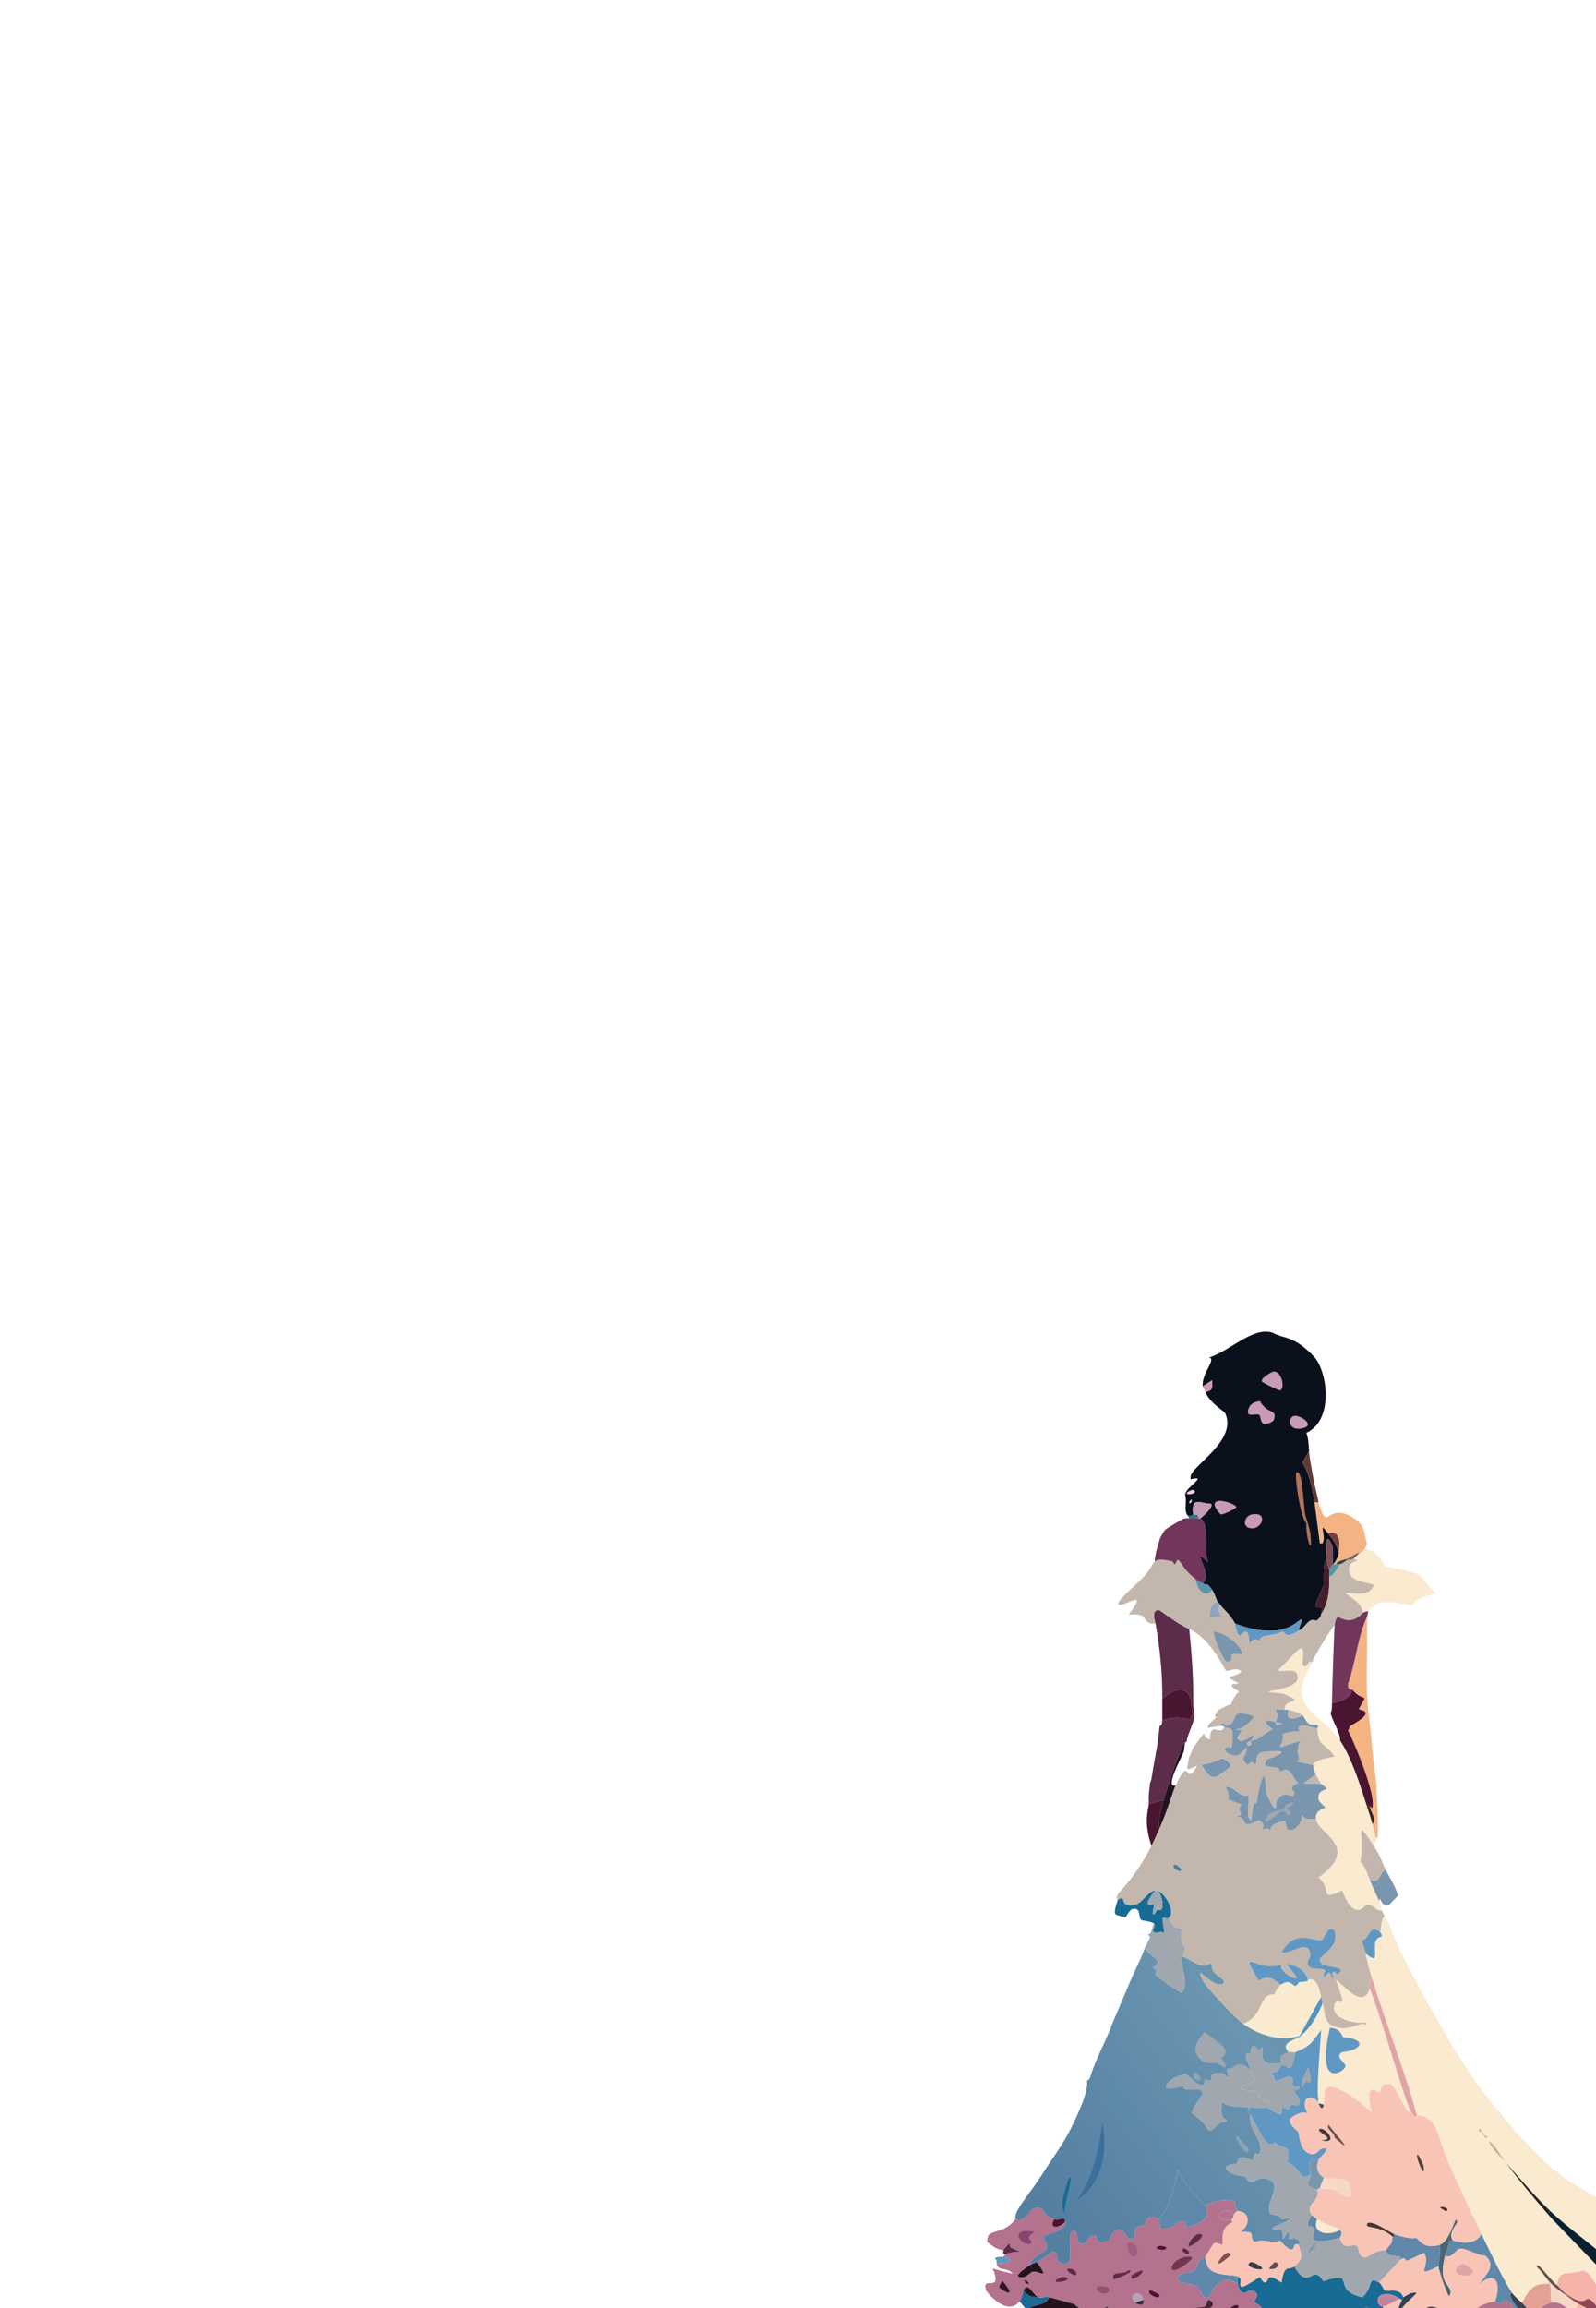 <?xml version="1.0" encoding="UTF-8"?>
<svg id="Layer_2" data-name="Layer 2" xmlns="http://www.w3.org/2000/svg" xmlns:xlink="http://www.w3.org/1999/xlink" viewBox="0 0 2213.55 3200.28">
  <defs>
    <style>
      .cls-1 {
        clip-path: url(#clippath);
      }

      .cls-2 {
        fill: none;
      }

      .cls-2, .cls-3, .cls-4, .cls-5, .cls-6, .cls-7, .cls-8, .cls-9, .cls-10, .cls-11, .cls-12, .cls-13, .cls-14, .cls-15, .cls-16, .cls-17, .cls-18, .cls-19, .cls-20, .cls-21, .cls-22, .cls-23, .cls-24, .cls-25, .cls-26, .cls-27, .cls-28, .cls-29, .cls-30, .cls-31, .cls-32, .cls-33, .cls-34, .cls-35, .cls-36, .cls-37, .cls-38, .cls-39, .cls-40, .cls-41, .cls-42, .cls-43, .cls-44, .cls-45, .cls-46, .cls-47, .cls-48, .cls-49, .cls-50, .cls-51, .cls-52, .cls-53, .cls-54, .cls-55, .cls-56, .cls-57, .cls-58, .cls-59, .cls-60, .cls-61, .cls-62, .cls-63, .cls-64 {
        stroke-width: 0px;
      }

      .cls-3 {
        fill: url(#linear-gradient);
      }

      .cls-4 {
        fill: #f4b383;
      }

      .cls-5 {
        fill: #f8c4b6;
      }

      .cls-6 {
        fill: #f9ead0;
      }

      .cls-7 {
        fill: #4d3124;
      }

      .cls-8 {
        fill: #5f88ab;
      }

      .cls-9 {
        fill: #623b36;
      }

      .cls-10 {
        fill: #6097c3;
      }

      .cls-11 {
        fill: #4a1530;
      }

      .cls-12 {
        fill: #461e29;
      }

      .cls-13 {
        fill: #793d3f;
      }

      .cls-14 {
        fill: #5196bf;
      }

      .cls-15 {
        fill: #4c6572;
      }

      .cls-16 {
        fill: #7c4f52;
      }

      .cls-17 {
        fill: #26211d;
      }

      .cls-18 {
        fill: #7b6556;
      }

      .cls-19 {
        fill: #4e4634;
      }

      .cls-20 {
        fill: #7a96af;
      }

      .cls-21 {
        fill: #497d9c;
      }

      .cls-22 {
        fill: #644d56;
      }

      .cls-23 {
        fill: #5a95aa;
      }

      .cls-24 {
        fill: #5c2c4a;
      }

      .cls-25 {
        fill: #6f374c;
      }

      .cls-26 {
        fill: #463737;
      }

      .cls-27 {
        fill: #89a5b7;
      }

      .cls-28 {
        fill: #72365d;
      }

      .cls-29 {
        fill: #314355;
      }

      .cls-30 {
        fill: #3c241e;
      }

      .cls-31 {
        fill: #3d4250;
      }

      .cls-32 {
        fill: #3b6f9d;
      }

      .cls-33 {
        fill: #2e454b;
      }

      .cls-34 {
        fill: #176b95;
      }

      .cls-35 {
        fill: #3f2730;
      }

      .cls-36 {
        fill: #363f42;
      }

      .cls-37 {
        fill: #445154;
      }

      .cls-38 {
        fill: #0b202f;
      }

      .cls-39 {
        fill: #0b101d;
      }

      .cls-40 {
        fill: #222c36;
      }

      .cls-41 {
        fill: #1f7e90;
      }

      .cls-42 {
        fill: #24131f;
      }

      .cls-43 {
        fill: #c5829a;
      }

      .cls-44 {
        fill: #c3b7ad;
      }

      .cls-45 {
        fill: #cbcbd4;
      }

      .cls-46 {
        fill: #c3b191;
      }

      .cls-47 {
        fill: #c89bb5;
      }

      .cls-48 {
        fill: #e0a4a5;
      }

      .cls-49 {
        fill: #b1735b;
      }

      .cls-50 {
        fill: #afbec7;
      }

      .cls-51 {
        fill: #b3728d;
      }

      .cls-52 {
        fill: #bba1bc;
      }

      .cls-53 {
        fill: #a0a7ae;
      }

      .cls-54 {
        fill: #92516e;
      }

      .cls-55 {
        fill: #8fa4bf;
      }

      .cls-56 {
        fill: #914753;
      }

      .cls-57 {
        fill: #32142b;
      }

      .cls-58 {
        fill: #a05d81;
      }

      .cls-59 {
        fill: #85456e;
      }

      .cls-60 {
        fill: #e3a195;
      }

      .cls-61 {
        fill: #e9d1d7;
      }

      .cls-62 {
        fill: #f6b3aa;
      }

      .cls-63 {
        fill: #f5d9c5;
      }

      .cls-64 {
        fill: #67534d;
      }
    </style>
    <clipPath id="clippath">
      <rect class="cls-2" width="2213.55" height="3200.28"/>
    </clipPath>
    <linearGradient id="linear-gradient" x1="1746.38" y1="2868.08" x2="1475.09" y2="3069.93" gradientUnits="userSpaceOnUse">
      <stop offset="0" stop-color="#6995b1"/>
      <stop offset="1" stop-color="#5580a2"/>
    </linearGradient>
  </defs>
  <g id="woman">
    <g class="cls-1">
      <g>
        <g>
          <path class="cls-34" d="M1440.11,3185.07c4.32.79,10.98-.89,14.95,0-3.43,11.52-21.7,9.78-31.76,16.81-.27-.68-7.88-9.67-9.34-11.21,5.01-6.52,2.87-8.73,5.6-14.95,9.24,10.92,14.31,8.2,20.55,9.34Z"/>
          <path class="cls-62" d="M2277.08,3158.92c-8.37,8.64.23,21.66-3.74,31.76-42.31-5.93-32.95,8.54-54.18,13.08-27.61-37.29-8.2,4.5-48.57-24.29-1.57-1.12-8.55-8.82-11.21-11.21,3.07-23.12,13.12-12.84,36.43-20.55,13.73,2.12,21.65,39.95,28.96,17.75,2.44-7.41-1.8-13.82-5.6-19.62,9.29-14.14,17.44-3.48,22.42-3.74,8.1-.41,23.45-24.5,35.5,16.81Z"/>
          <path class="cls-56" d="M2219.17,3203.76q-.93,1.87-1.87,3.74c-8.45-3.99-20.16-8.73-28.02-13.08-6.84-3.79-12.43-8.52-18.68-13.08v-1.87c40.37,28.79,20.97-13,48.57,24.29Z"/>
          <path class="cls-51" d="M2392.92,3143.97c21.83,17.22,22.22,4.57,27.09,5.6,8.26,1.76-2.51,18.85,21.48,3.74-.03,16.81.03,33.63,0,50.44-8.98-.55-13-17.78-14.01-18.68-1.04-.92-9.98,2.1-12.14-2.8-1.73-3.9,1.2-19.85-6.54-21.48-11.1-2.35-2.54,21.86-4.67,28.96q18.68,10.74,37.36,21.48c0,3.74,0,7.47,0,11.21-21.09,11.56-46.4,48.27-58.85,9.34-2.06,62.78-23.37,26.96-26.16,28.02-2.54.97-13.27,29.72-16.81,31.76-5.56,3.2-15.71-1.52-21.48-1.87-.48-.03.63-5.26-9.34,1.87-6.65-42.02-23.37-21.91-43.9-33.63-9.34,7.54-20.48,12.69-30.83,18.68-.51.29-2.63,7.29-10.28,5.6-3.4-2.25-1.87-4.65-4.67-7.47-8.39-8.44-9.78-12.29-11.21-24.29-3.94-32.99,15.68-26.5,9.34-42.97q.93-1.87,1.87-3.74c21.23-4.53,11.87-19.01,54.18-13.08.58.08,4.29,7.01,10.28,5.6.58-.14,2.48-5.54,2.8-5.6,12.5-2.32,16.58,2.73,21.48,0,11.35-6.32-5.5-18.01,27.09-1.87,7.99,3.96,4.56,11.86,31.76-5.6,2.01,1.14,3.37,1.65,3.74,1.87,44.97,27.01,18.28,1.82,7.47,0-2.3-12.94,8.51-14.86,7.47-37.36,4.29-4.41,7.21-3.42,7.47-3.74Z"/>
          <g>
            <g>
              <g>
                <path class="cls-4" d="M1895.96,2264.03c-.14,4.97.18,9.98,0,14.95-.18,4.74.1,8.75,0,13.08-1.92,81.37,2.74,76.49,7.47,134.51,1.37,16.75,4.52,33.66,5.6,50.44.08,1.24-.07,2.5,0,3.74,1.26,21.16,2.58,42.28,1.87,63.52-.13,3.96-1.74,4.1-1.87,5.6-2.85-6.41-3.81-13.78-5.6-20.55,6.18-8.2-2.07-16.33-3.74-24.29,2.05.18,3.11,3.2,3.74.93,4.92-17.77-23.45-86.31-33.63-106.49q1.4-3.27,2.8-6.54c39.03-21.33,13.33-21.71,12.14-23.35-.49-.68,8.03-13.19,7.47-14.95-.64-2.01-7.85-1.28-16.81-12.14-.2-.24-3.04,1.01-5.6-2.8v-5.6c10.68-29.89,13.31-64.99,26.16-92.48-.15,7.47.21,14.96,0,22.42Z"/>
                <path class="cls-28" d="M1897.83,2234.14c-.45.68-1.29,6.24-1.87,7.47-12.84,27.49-15.47,62.59-26.16,92.48v5.6c2.57,3.81,5.41,2.56,5.6,2.8-.75,10.95-18.02,18.06-28.02,18.68-.12-11.06,2.98-102.99,3.74-108.36.62-4.43.76-8.18,4.67-11.21,21.22,11.48,30.58-2.78,34.56-5.6,2.31-1.64,4.59-2.32,7.47-1.87Z"/>
                <path class="cls-11" d="M1899.7,2505.03c-.19-.02.8-3.23-3.74,0-8.7-27.67-21.6-68.33-37.36-91.54.66-11.3-12.1-29.4-13.08-39.23-.07-.66,2.03,1.3,1.87-13.08,10-.62,27.27-7.73,28.02-18.68,8.96,10.86,16.17,10.13,16.81,12.14.56,1.76-7.96,14.27-7.47,14.95,1.18,1.64,26.88,2.02-12.14,23.35q-1.4,3.27-2.8,6.54c10.17,20.18,38.55,88.72,33.63,106.49-.63,2.27-1.69-.76-3.74-.93Z"/>
                <path class="cls-30" d="M1899.7,2505.03c1.67,7.95,9.92,16.09,3.74,24.29-2.17-8.17-4.94-16.23-7.47-24.29,4.53-3.23,3.55-.02,3.74,0Z"/>
              </g>
              <g>
                <path class="cls-24" d="M1649.36,2258.43c3.24,31.86,5.89,65.2,5.6,97.15-.16,17.27,1.91,19.52,1.87,20.55-.52,13.91-9.3,25.69-11.21,39.23-.53-.13-1.29,0-1.87,0-4.29.07-27.48,71.51-29.89,80.33q-10.28,2.8-20.55,5.6c.24-4.31-.44-8.81,0-13.08.58-5.6,1.09-11.24,1.87-16.81.17-1.24,1.31-1.69,1.87-5.6,2.7-18.89,7.01-36.86,9.34-56.05.7-5.75,1.32-11.03,1.87-16.81.04-.42,3.1,1.33,3.74-7.47,35.46-13.1,42.07,13.18,41.1-17.75-.97-30.93-21.66-30.93-41.1-12.14.38-36.09-3.16-69.06-9.34-104.62-.21-1.19-6.96-19.43,4.67-18.68,2.49.16,25,19.24,42.04,26.16Z"/>
                <path class="cls-11" d="M1611.99,2385.47c.11-1.49-.08-22.1,0-29.89,19.44-18.78,40.13-18.78,41.1,12.14.97,30.93-5.64,4.65-41.1,17.75Z"/>
                <path class="cls-11" d="M1613.86,2495.69c-3.51,12.85-7.97,26.23-5.6,39.23-3.76,8.17-7.03,16.26-11.21,24.29-11.63-33.2-4.14-50.78-3.74-57.92q10.28-2.8,20.55-5.6Z"/>
                <path class="cls-42" d="M1643.75,2415.36c-1.06,4.01-1.42,11.88-1.87,13.08-3.25,8.67-27.52,51.86-11.21,46.71-3.62,7.69-12.08,37.3-22.42,59.78-2.37-13.01,2.1-26.38,5.6-39.23,2.41-8.82,25.61-80.26,29.89-80.33Z"/>
              </g>
            </g>
            <g>
              <path class="cls-4" d="M1828.71,2082.81c14.03,46.44,9.95-3.57,49.51,22.42,10.76,7.07,14.43,15.85,15.88,28.02.64,5.38,4.03,5.06-1.87,14.95-3.09,5.18-5.35,3.48-5.6,3.74-6.93,1.67-12.29,6.42-18.68,9.34-2.76,1.26-13.38,2.57-14.95,7.47-1.58-.08-3.34.21-3.74,0,4.17-5.63,6.59-9.6,7.47-16.81,1.62-13.24,3.04-30.81-14.95-26.16-14.9-19.58-1.53,3.58-7.47,14.01h-3.74q-3.74-28.49-7.47-56.98h5.6Z"/>
              <path class="cls-18" d="M1886.62,2151.94c-2.21,2.27-8.26,8.5-9.34,9.34-1.58,1.21-8.96,1.58-9.34,1.87v-1.87c6.39-2.92,11.75-7.67,18.68-9.34Z"/>
            </g>
            <path class="cls-23" d="M1852.99,2168.75c1.86.09,3.74-.06,5.6,0-.88.71-9.41,17.58-14.95,16.81-.08-3.11.13-6.24,0-9.34.66-3.54,3.26-4.3,5.6-7.47.4.21,2.16-.08,3.74,0Z"/>
            <g>
              <path class="cls-28" d="M1658.79,2105.23c.84.13,1.79-.19,2.39,0,17.58,5.54,6.48,46.94,14.33,60.72-35.47-24.5,10.5,15.64-9.55,28.96-.57-.31-2.31-.17-11.94-5.6-30.1-17-26.4-33.24-34.46-16.98-3.71-2.13-15.89-1.27-16.18-1.32-5.22-7.75,3.34-29.84,5.27-37.74.32-1.31,5.5-10.31,7.16-12.14,1.81-1.99,24.67-15.53,26.27-15.88,1.8-.4,14.32-.38,16.72,0Z"/>
              <g>
                <path class="cls-39" d="M1800.68,1862.36c7.72,4.78,21.63,16.75,26.16,24.29,16.32,27.16,19.61,84.06-14.95,99.95,3.1,8.04,2.86,16.79,3.74,25.22q-4.67,7.94-9.34,15.88c10.21,15.96,13.87,36.43,16.81,55.11q3.74,28.49,7.47,56.98h3.74c5.94-10.43-7.43-33.59,7.47-14.01,8.51,11.18,9.62,11.75,14.95,26.16-.88,7.21-3.3,11.18-7.47,16.81-1.98-1.04,1.32-19.83-1.87-27.09-9.95-22.64-8.14,10.3-7.47,17.75-5.47,9.89-3.09,35.12-3.74,38.3-.32,1.59-13.62,27.67-11.21,29.89,4.56,4.21,11.61-5.45,7.47,10.28-.31.48.95,3.39-6.54,9.34-11.23-4.85-13.07,6.66-23.35,13.08-3.23-1.54,4.66-13.89,2.8-14.95-4.25-2.41-21.33,32.24-92.48,5.6-8.23-15-14.92-17.97-20.55-26.16-2.15-3.13-3.58-3.52-3.74-3.74-.71-.98-3.82-11.48-7.47-16.81-8.63-12.58-4.9-3.75-13.08-9.34,15.69-13.32-20.27-53.45,7.47-28.96-6.14-13.78,2.54-55.18-11.21-60.72,2.73-1.11,22.23-18.88,14.01-20.55-11.93.52-26.97-11.4-23.35,14.95-.39-.01-2.49,3.36-7.47,1.87-6.17-6.67-.79-18.98-3.74-28.96-.51-10.25,33.56-27.91,7.47-21.48.05-1.24-.11-2.51,0-3.74,1.4-15.12,64.14-49.19,48.57-86.87-2.25-5.44-21.12-13.66-28.02-30.83,10.94-1.46,9.64-5.83,9.34-15.88q-6.54,4.2-13.08,8.41c-1.3-18.93,18.91-36.62,9.34-40.17,29.16-9.29,59.28-42.31,86.87-34.56,14.98,7.72,20.17,4.87,36.43,14.95Z"/>
                <g>
                  <path class="cls-13" d="M1856.73,2151.94c-5.33-14.4-6.44-14.98-14.95-26.16,17.98-4.66,16.57,12.92,14.95,26.16Z"/>
                  <g>
                    <path class="cls-41" d="M1662.43,2105.23c-1.87-.38-11.67-.4-13.08,0-.34-1.07-1.73-3.58-1.87-3.74,4.98,1.5,7.09-1.88,7.47-1.87,4.27.12,7.64-.2,7.47,5.6Z"/>
                    <path class="cls-9" d="M1815.63,2013.69c1.81,15.7,7.23,44.37,11.21,59.78.89,3.46,1.4,7.78,1.87,9.34h-5.6c-2.95-18.69-6.6-39.15-16.81-55.11q4.67-7.94,9.34-15.88c.06.62-.07,1.25,0,1.87Z"/>
                    <path class="cls-12" d="M1843.65,2176.22c.13,3.1-.08,6.23,0,9.34.44,17.95-.86,36.59-11.21,52.31,4.14-15.72-2.91-6.06-7.47-10.28-2.41-2.23,10.89-28.3,11.21-29.89.65-3.18-1.73-28.41,3.74-38.3,1.63,18.09,3.7,15.95,3.74,16.81Z"/>
                    <path class="cls-47" d="M1747.44,1942.69c11.86,19.71,23.66,9.64,19.62,25.22-1.24,4.78-13.25,6.89-14.01,6.54-6.3-2.88-3.27-11.14-7.47-13.08-2.48-1.14-11.91,1.58-14.01-.93-2.16-2.58-.32-17.11,15.88-17.75Z"/>
                    <path class="cls-49" d="M1797.88,2041.71c8.51-6.33,9.4,38.46,12.14,56.98.5,3.36,6.8,21.05,7.47,28.02,3.51,36.41-7.05,3.06-5.6-14.95-8.2-5.81-16.91-67.9-14.01-70.06Z"/>
                    <g>
                      <path class="cls-47" d="M1671.77,1929.62c-1.2-2.97-3.65-6.23-3.74-7.47q6.54-4.2,13.08-8.41c.3,10.05,1.6,14.42-9.34,15.88Z"/>
                      <path class="cls-47" d="M1766.12,1901.59c11.61-1.16,16.68,23.36,9.34,26.16-1.31.5-24.64-10.87-25.22-12.14-2.43-5.37,14.78-13.9,15.88-14.01Z"/>
                    </g>
                    <path class="cls-47" d="M1664.3,2105.23c-.47-.19-1.21.13-1.87,0,.17-5.8-3.2-5.49-7.47-5.6-3.62-26.34,11.42-14.42,23.35-14.95,8.22,1.67-11.28,19.44-14.01,20.55Z"/>
                    <path class="cls-47" d="M1689.52,2080.94c5.26-1.01,21.51,3.04,25.22,8.41,0,2.27-18.77,10.97-21.48,10.28-1.23-.31-16-16.33-3.74-18.68Z"/>
                    <path class="cls-47" d="M1736.23,2099.63c24.51-4.47,13.53,23.74-3.74,18.68-10.31-3.02-5.68-16.97,3.74-18.68Z"/>
                    <path class="cls-16" d="M1849.26,2168.75c-2.35,3.17-4.94,3.93-5.6,7.47-.04-.86-2.11,1.28-3.74-16.81-.67-7.45-2.48-40.39,7.47-17.75,3.19,7.25-.11,26.05,1.87,27.09Z"/>
                    <path class="cls-47" d="M1794.14,1963.24c7.02-2.55,31.5,12.16,13.08,16.81-20.47,5.17-21.68-13.69-13.08-16.81Z"/>
                    <path class="cls-61" d="M1652.16,2066c1-.43,3.95-.31,4.67.93,3.61,6.24-22.49,6.77-4.67-.93Z"/>
                    <path class="cls-45" d="M1652.16,2079.07c3.08.31-1.7,7.55-2.8,4.67-.72-1.9,2.51-4.7,2.8-4.67Z"/>
                  </g>
                </g>
              </g>
            </g>
          </g>
          <g>
            <path class="cls-62" d="M2217.3,3207.49c6.34,16.46-13.28,9.98-9.34,42.97-27.92,20.94-18.97,1.01-50.44-8.41,9.68,9.02,29.57,17.05,31.76,28.96-1.35.23-8.33,10.72-25.22,7.47-10.26-1.97-6.9-11.62-27.09-13.08-.62-.04-1.25.04-1.87,0-3.33-9.44,2.36-17.29,5.6-24.29,19.38-2.08,7.24-6.38,7.47-9.34,1.84-23.46,15.19-6.48,16.81-14.01.25-1.15-5.38-11,.93-14.01,7.49-3.57,10.76,10.65,15.88,5.6,2-1.97,3.07-9.06,7.47-14.95,7.86,4.35,19.57,9.08,28.02,13.08Z"/>
            <path class="cls-8" d="M1671.77,3129.03c.19,3.61,2.08,11.44,3.74,14.01,10.17,15.76,41.95,7.97,44.84,15.88-5.06-.87-3.72,2.73-3.74,7.47-27.86-18.26-37.7,17.56-40.17,18.68-9.73,4.41-9.76-9.72-16.81-14.95-9.37-6.95-34.82-2.26-23.35-15.88,4.38-5.2,11.93-.4,19.62-6.54,6.94-5.54,4.25-9.82,4.67-10.28,9.48-10.22,10.74-7.88,11.21-8.41Z"/>
            <g>
              <path class="cls-34" d="M1912.78,3164.52c3.28,1.78,6.06,10.37,8.41,11.21,5.15,1.85,20.59-4.45,25.22,9.34-.15.14-1.36,3.06-1.87,3.74-1.22-.3-2.76-1.19-3.74-1.87-7.06-4.88-14.41-7.76-23.35-5.6-11.39,2.75-6.65,16.96.93,16.81-.09,21.2-18.79,8.14,4.67,37.36,31.95-10.85,60.07-.63,70.99-9.34,5.61,4.37-8.67,17.91-10.28,23.35,5.67,2.12,14.13,6.48,14.95,6.54,15.12,33.52-15.92,30.87-10.28,41.1,21.1-13.8,7.77,31.99,39.23,22.42,8.29-2.52,13.08-21.43,14.01-22.42,4.66-4.95,41.71-16.28,44.84-29.89,13.71,3.68,24-20.57,36.43,0,4.79.81,7.31-2.19,12.14-1.87.62.04,1.25-.04,1.87,0,3.95,16.2,13.25,30.86,24.29,42.97,4.91,5.39,7.41,10.09,14.95,13.08-25.68,8.92-49.75,21.9-76.6,28.02-12.48,2.85-24.39,6.23-37.36,5.6q-33.63-.93-67.26-1.87-2.34-1.87-4.67-3.74c-9.46-1.21-13.31,1.82-14.01,1.87-12.58.86-25.02,3.22-37.36,5.6-8.72,1.68-20.73,7.24-28.96,11.21-25.75-6.58-45.93.64-71.93,0-5.57-.14-11.28.4-16.81,0-7.67-.56-63.49-10.95-69.12-13.08-4.03-1.52-25.87-18.64-36.43-22.42-25.27.71-58.5-13.44-61.65-13.08-4.72.55-29.38,35.6-85.94-7.47-28.17,3.2-82.62-8.57-103.69-26.16-6.33-5.28-10.52-13.77-14.95-20.55,19.82-19.51,42.89-35.89,57.92-59.78,6.59.91,12.8,2.78,19.62,1.87,9.31,7.46,17.89,11.04,28.96,14.95-2.86,39.12,20.24,20.01,24.29,20.55q.93,3.74,1.87,7.47c-2.13,1.6-22.18,5.1-14.95,21.48,2.27,5.14,12.41,1.67,14.01,2.8.55.39,2.19,9.07,7.47,11.21,27.7,11.19,26.3-18.81,56.05-11.21,15.17-26.4,10.13-3.25,26.16-7.47,17.82-17.82,61.54,10.53,30.83-40.17,11.33-5.43,47.4-2.34,50.44-16.81,2.75-13.1-12.62-17.54-13.08-18.68-.45-1.13,13.21-14.9-6.54-15.88-1.37-.07-11.32,12.5-15.88-9.34.02-4.74-1.32-8.35,3.74-7.47.95,2.61-1.41,9.29.93,11.21,3.29,2.69,24.72-13.34,26.16-13.08.52.09,4.14,8.04,7.47,7.47,5.13-.87.06-15.97,22.42,0,4.4-27.33,9.34-15.62,17.75-22.42,20.35,36.24,25.27-5.41,40.17,20.55,49-16.24,8.5,11.85,54.18,22.42,16.15-14.33,5.97-30.02,23.35-20.55Z"/>
              <path class="cls-43" d="M1940.8,3186.94c-2.55,2.33-21.17,11.19-22.42,11.21-7.59.15-12.33-14.07-.93-16.81,8.94-2.15,16.29.72,23.35,5.6Z"/>
              <path class="cls-20" d="M1891.29,3200.02c14.83-4.89,11.59,15.2,7.47,16.81-5.24-6.26,7.64-7.47-7.47-16.81Z"/>
            </g>
            <path class="cls-8" d="M1671.77,3058.03c10.96,19.3-13.62,26.72-28.02,30.83,1.38-2.02,1.23-7.54-.93-8.41-12.02-4.81-10.3,12.08-33.63,9.34-1.32-1.13-1.43-11.08-.93-13.08.9-3.61,18.59-21,25.22-69.12,12.35,27.69,36.72,47.67,38.3,50.44Z"/>
            <g>
              <path class="cls-51" d="M1716.61,3065.51c-6.39,2.9-5.4,7.03-5.6,7.47-3.43-21.56-41.71,5.29-3.74,5.6-.09.14,2.44-.55,1.87,2.8-18.26,6.45-12.37,28.2-13.08,29.89-1.07,2.57-7.02-2.81-12.14-.93-2.11.77-10.12,16.42-12.14,18.68-.47.52-1.73-1.81-11.21,8.41-.42.45,2.27,4.74-4.67,10.28-7.69,6.14-15.24,1.34-19.62,6.54-11.47,13.62,13.98,8.93,23.35,15.88,7.05,5.23,7.08,19.35,16.81,14.95,2.47-1.12,12.31-36.94,40.17-18.68,4.56,21.84,14.51,9.27,15.88,9.34,19.75.98,6.09,14.75,6.54,15.88.45,1.14,15.83,5.58,13.08,18.68-3.04,14.47-39.11,11.39-50.44,16.81,30.71,50.7-13.01,22.35-30.83,40.17-16.02,4.22-10.99-18.92-26.16,7.47-29.75-7.6-28.35,22.4-56.05,11.21-5.29-2.14-6.92-10.82-7.47-11.21-1.6-1.13-11.74,2.34-14.01-2.8-7.23-16.38,12.82-19.89,14.95-21.48,5.42-4.07,5.07-6.54-1.87-7.47-4.05-.55-27.14,18.57-24.29-20.55,1,.35,6.04-2.17,17.75,9.34,16.35,4.92,25.47-1.42,29.89,5.6,1.5-.06,11.48-18.37,25.22-7.47,11.74,9.31,1.25,25.32,2.8,26.16,3.75,2.44,26.1-14.62,27.09-15.88,12.35-15.76-24.89,7.55-28.02-14.01,3.42-13.91,12.88-5.19,20.55-11.21,10.63,8.27,20.42,4.42,27.09,5.6.98.17,12.13,14.95,2.8-5.6,10.19-10.16-1.22-7.35-1.87-7.47-8.23-1.55-17.18,10.7-28.02,5.6,3.49-4.63-19.8,2.49-23.35,7.47-1.77-2.84-4.07-1.54-6.54-1.87-4.49-.6-17.47-7.2-21.48-11.21-5.21-.64-1.64,7.1-2.8,9.34-11.96,23.15-24.68.48-36.43-3.74-2.12-.76-21.64,11.29-24.29-14.95-36.5,13.26-44.27-3.1-46.71-3.74-10.44-2.74-26.11-7.44-34.56-9.34-3.97-.89-10.62.79-14.95,0-7.98-3.51-14.58-22.89-20.55-9.34-2.74,6.22-.6,8.43-5.6,14.95-17.03,22.17-45.97-13.05-46.71-15.88-4.93-18.93,17.13.32,13.08-19.62-2.86-14.09-13.17-11.2,24.29-2.8-7.58-9.91-20.15-2.39-22.42-14.01,23.32,1.4,22.02-8.82,9.34-9.34.16-.88,3.49-3.63,3.74-3.74,17.15-7.21,28.42,1.68,6.54-9.34-2.25-1.14,1.84-12.43-10.28,3.74-1.1-.7-6.07,1.89-22.42-11.21-.19-2.42,1.47-8.77,1.87-9.34,4.96-7.06,24.12-4.12,37.36-22.42,14.72,5.79,18.38-13.07,27.09-14.95,15.73-3.4,6.4,8.66,27.09,14.95-8.33,10.75,2.34,15.64,14.95,3.74.9,12.9-28.77,18.04-29.89,19.62-2.71,3.81,5.71,8.9,3.74,16.81-1.83,7.34-21.25,10.4-22.42,23.35-6.37,4.01-29.17,19.42-8.41,16.81,2.71-.34,10.55-7.34,11.21-7.47,9.44-1.92,25.33,12.87,6.54-13.08,3.76-2.12,21.99-15.18,23.35-14.95,5.94,1.02,3.13,12.78,7.47,14.95,27.53,13.73,7.56-39.87,18.68-42.97,10.58-2.94.84,22.1,16.81,16.81,2.21-.73,6.05-12.87,13.08-11.21,7.65,1.8-2.82,14.65,20.55,7.47,13.15-31.63,24.27-4.44,26.16-3.74,18.52,6.85-.95-16.72,20.55-16.81,8.9-8.12,4.36-18.36,23.35-9.34-.5,2-.39,11.95.93,13.08,23.33,2.74,21.61-14.15,33.63-9.34,2.17.87,2.31,6.39.93,8.41,14.41-4.11,38.99-11.53,28.02-30.83,5.75-5.26,35.84-11.54,41.1-4.67.39.5-.85,5.75,3.74,12.14Z"/>
              <g>
                <g>
                  <path class="cls-59" d="M1418.63,3093.53c1.77-.61,15.12-.26,15.88.93-14.4,8.61-3.64,11.61-3.74,13.08-.73,11.59-30.64-7.67-12.14-14.01Z"/>
                  <path class="cls-24" d="M1395.27,3125.29c-5.74,1.25-3.2-5.26-3.74-5.6,12.11-16.16,8.02-4.87,10.28-3.74,21.88,11.02,10.61,2.14-6.54,9.34Z"/>
                  <path class="cls-10" d="M1391.54,3129.03c12.68.52,13.98,10.74-9.34,9.34-.5-2.56,1.2-5.67-1.87-5.6.67-.23-4.46-4.38,11.21-3.74Z"/>
                  <path class="cls-11" d="M1477.48,3080.45c-12.6,11.9-23.28,7.01-14.95-3.74,7.9,2.4,14.29-5.71,14.95,3.74Z"/>
                  <path class="cls-57" d="M1390.6,3162.65c23.38,28-4.03,10.87-4.67,8.41-.39-1.48,3.55-8.41,4.67-8.41Z"/>
                </g>
                <g>
                  <path class="cls-42" d="M1597.04,3216.83c9.81-3.96,17.67,15.69,24.29,1.87,2.47.33,4.77-.97,6.54,1.87,3.55-4.99,26.84-12.11,23.35-7.47v1.87c-7.67,6.02-17.13-2.71-20.55,11.21-.37,1.49.92,3.84-1.87,3.74-13.74-10.9-23.73,7.42-25.22,7.47-4.42-7.02-13.54-.69-29.89-5.6-11.71-11.51-16.75-8.99-17.75-9.34-11.06-3.91-19.64-7.49-28.96-14.95-6.81.91-13.03-.96-19.62-1.87-23.97-3.3-61.16-5.28-82.2,5.6-3.78-9.96-1.69-8.9-1.87-9.34,10.06-7.04,28.33-5.29,31.76-16.81,8.45,1.9,24.13,6.6,34.56,9.34,2.43.64,10.2,16.99,46.71,3.74,2.64,26.23,22.17,14.19,24.29,14.95,11.75,4.22,24.47,26.88,36.43,3.74Z"/>
                  <path class="cls-42" d="M1438.24,3136.5c18.79,25.95,2.9,11.16-6.54,13.08-.66.13-8.5,7.13-11.21,7.47-20.77,2.61,2.03-12.81,8.41-16.81,5.46-3.43,8.9-3.49,9.34-3.74Z"/>
                  <path class="cls-25" d="M1644.68,3129.03c3.93-.6,9.44-.67,8.41,2.8-38.05,34.59-34.04,1.09-8.41-2.8Z"/>
                  <path class="cls-51" d="M1711.01,3072.98c-.96,2.12-2.51,3.61-3.74,5.6-37.97-.32.3-27.17,3.74-5.6Z"/>
                  <path class="cls-58" d="M1564.35,3110.34c9.81-5.33,16.53,10.65,11.21,16.81-6.93,8.02-14.52-15.02-11.21-16.81Z"/>
                  <path class="cls-24" d="M1663.37,3097.27c13.26.23-11.7,18.65-14.95,16.81-.21-6.23,9.24-16.92,14.95-16.81Z"/>
                  <path class="cls-54" d="M1523.25,3170.13c30.6-2.85,7.91,21.41-2.8,2.8l2.8-2.8Z"/>
                  <path class="cls-52" d="M1585.84,3188.81q-5.6,1.87-11.21,3.74c-13.39-9.62,7.69-21.93,11.21-3.74Z"/>
                  <path class="cls-42" d="M1440.11,3185.07c-6.24-1.14-11.31,1.57-20.55-9.34,5.97-13.55,12.57,5.83,20.55,9.34Z"/>
                  <path class="cls-24" d="M1564.35,3147.71c14.79-.53-19.04,13.47-19.62,12.14-5.42-12.52,17-5.25,19.62-12.14Z"/>
                  <path class="cls-24" d="M1583.03,3147.71c7.1,1.36-12.61,16.08-14.01,10.28-1.26-5.24,10.92-8.19,14.01-10.28Z"/>
                  <path class="cls-11" d="M1596.11,3175.73c.68-.13,12.2,5.2,12.14,6.54-.34,8.49-21.72-4.73-12.14-6.54Z"/>
                  <path class="cls-24" d="M1472.81,3157.05c10.97-1.42,12.87,6.85-8.41,6.54-1.55-2.91,7.27-6.39,8.41-6.54Z"/>
                  <path class="cls-24" d="M1480.28,3145.84c6.91-2.13,14.58,4.58,12.14,8.41-.94,1.48-12.8-3.28-12.14-8.41Z"/>
                  <path class="cls-11" d="M1607.32,3114.08c2.23-.74,10.82.41,10.28,2.8-1.13,4.98-20.89.72-10.28-2.8Z"/>
                  <path class="cls-40" d="M1585.84,3188.81c1.55,8.04-6.13,7.39-11.21,3.74q5.6-1.87,11.21-3.74Z"/>
                  <path class="cls-24" d="M1640.95,3117.82c3.02-1.68,8.46,4.19,8.41,4.67-.69,6.9-13.08-2.07-8.41-4.67Z"/>
                  <path class="cls-11" d="M1422.36,3160.79c.31-.11,4.78,4.36,4.67,4.67-1.35,3.76-8.43-3.32-4.67-4.67Z"/>
                  <g>
                    <path class="cls-35" d="M1676.44,3188.81c1.63-.35,15.03,8.45-5.6,13.08-25.24-2.79-2.03-2.57,0-3.74,3.76-2.16,2.36-8.63,5.6-9.34Z"/>
                    <path class="cls-11" d="M1711.94,3196.28c18.14-3.44-11.64,19.15-8.41,6.54.31-1.23,7.28-6.32,8.41-6.54Z"/>
                  </g>
                </g>
              </g>
            </g>
            <g>
              <path class="cls-53" d="M1735.29,2871.21c2.4,6.25.09,7.49,7.47,10.28-10.68,12.16-16.44,4.88-22.42,14.95q11.68,2.34,23.35,4.67c8.45,17.52,20.87,7.73,12.14,20.55-1.06-.18-3.12,2.55-21.48,0-1.31-.18-.13,4.04-2.8,3.74-.19-.02.62-3.57-.93-3.74-11.18-1.18-26.68.82-35.5-7.47-4.77,28.09,6.71,22.25,6.54,25.22-.2,3.49-8.08,2.5-8.41,2.8-25.13,22.8-8.07,8.97-40.17-12.14.55-7.84,15.4-25.81,14.95-28.02-2.35-11.39-26.99,1.24-27.09-10.28-36.71,12.38-27.02-9.16,3.74-16.81,11.77,11.85,27.33,24.89,26.16,7.47,20.02,8.95-4.48-11.68,26.16-7.47,2.33.32,9.71,14.64,4.67-6.54,13.51.44,14.4-15.64,33.63,2.8Z"/>
              <path class="cls-53" d="M1787.61,2845.05c2.15-.78,7.46.8,9.34,0-7.52,37.98-9.68,15.24-19.62,18.68-2.91,1.01-2.21,10.4-15.88,10.28,15.22,7.68-6.48,17.95,25.22,4.67,10.99,1.31,4.79,8.89,6.54,12.14,2.22,4.13,10.41.41,9.34,3.74-.77,2.4-7.27,3.56-7.47,5.6-.11,1.07,12.52,11.83,5.6,18.68-3.1,3.07-8.22-7.68-14.01,6.54-12.04-10.05-8.53,5.14-9.34,5.6-3.99,2.26-18.06-8.75-21.48-9.34,8.72-12.82-3.69-3.03-12.14-20.55q-11.68-2.34-23.35-4.67c5.98-10.07,11.74-2.78,22.42-14.95-7.38-2.78-5.07-4.03-7.47-10.28-3.58-9.32-13.99-28.86,0-23.35-2.28-12.19,5.5-14.85,10.28-4.67,16.37-17.91-12.8,25.28,29.89,16.81,5.18-2.86-7.47-7.81,12.14-14.95Z"/>
            </g>
            <g>
              <path class="cls-6" d="M1832.44,2768.46q-14.95,27.09-29.89,54.18c-26.75,8.23-56.04-.62-78.47-16.81,31.16-11.91,19.21-40.7,43.9-41.1.58-3.73,5.77-11.29,8.41-13.08,17.98-12.18,16.59,11.71,25.22-3.74,16.65-.13,11.39-3.75,12.14-3.74,2.18.04,4.36-.03,6.54,0,9.44,5.87,9.48,14.7,12.14,24.29Z"/>
              <path class="cls-14" d="M1834.31,2777.8c-6.64,16.97-15.93,32.57-29.89,44.84h-1.87q14.95-27.09,29.89-54.18c.96,3.44,1.03,6.43,1.87,9.34Z"/>
            </g>
            <g>
              <path class="cls-3" d="M1640.01,2712.41c13.23,4.82,27.53,19.22,38.3,9.34l2.8,2.8c-2.29,12.87,16.94,17.02,16.81,24.29-13.57,13.23-44.01-32.05-29.89-3.74,5.62,11.27,44.88,52.65,56.05,60.72,22.43,16.2,51.72,25.05,78.47,16.81h1.87c-6.53,5.74-30.51,9.02-16.81,22.42-19.61,7.13-6.96,12.09-12.14,14.95-42.69,8.46-13.52-34.72-29.89-16.81-4.78-10.18-12.56-7.52-10.28,4.67-13.99-5.51-3.58,14.03,0,23.35-19.23-18.44-20.12-2.36-33.63-2.8,5.04,21.18-2.34,6.86-4.67,6.54-30.63-4.21-6.13,16.42-26.16,7.47,1.18,17.42-14.38,4.38-26.16-7.47-30.76,7.65-40.44,29.2-3.74,16.81.1,11.51,24.74-1.12,27.09,10.28.46,2.22-14.4,20.18-14.95,28.02,32.1,21.11,15.04,34.94,40.17,12.14.33-.3,8.21.69,8.41-2.8.17-2.97-11.31,2.87-6.54-25.22,8.81,8.29,24.32,6.29,35.5,7.47,1.56.16.74,3.71.93,3.74-4.01.39,1.78,5.32,1.87,5.6.25.76,1.17,14.04,1.87,15.88,3.96,10.48,18.43,29.12,11.21,39.23-2.13,2.98-4.52-1.12-4.67-.93-6.4,7.6-2.02,8.64-3.74,9.34-5.57,2.27-19.91-12.76-22.42,5.6-32.5,1.43-5.56,18.17,11.21,16.81,9.1,19.02,13.58-.39,29.89,3.74,25.43,6.43-2.97,33.37,4.67,47.64,1.94,3.63,13.77.7,15.88,8.41,33.56-4.98-12.23,10.06-12.14,12.14.3,7.6,16.31-8.04,14.01,15.88q4.67-6.54,9.34-13.08c-3.35,21.41,2.28,7.54,11.21,13.08,6.17,3.83.81,7.12.93,7.47-10.18-5.81-.27,22.03-25.22-5.6-15.12,4.4-21.15-3.35-35.5,1.87-9.78-8.21,4.98-15.47-19.62-14.01,14.58-9.75,13.29-28.23-3.74-28.96-4.59-6.39-3.35-11.64-3.74-12.14-5.26-6.87-35.36-.59-41.1,4.67-1.58-2.77-25.95-22.75-38.3-50.44-6.63,48.12-24.32,65.52-25.22,69.12-18.99-9.02-14.46,1.22-23.35,9.34-21.5.09-2.03,23.66-20.55,16.81-1.89-.7-13-27.9-26.16,3.74-23.37,7.18-12.9-5.67-20.55-7.47-7.03-1.66-10.87,10.48-13.08,11.21-15.97,5.29-6.24-19.76-16.81-16.81-11.13,3.09,8.85,56.7-18.68,42.97-4.35-2.17-1.54-13.93-7.47-14.95-1.37-.23-19.6,12.83-23.35,14.95-.44.25-3.89.31-9.34,3.74,1.17-12.95,20.59-16.01,22.42-23.35,1.97-7.92-6.45-13.01-3.74-16.81,1.12-1.58,30.79-6.72,29.89-19.62-.66-9.45-7.05-1.34-14.95-3.74-20.69-6.29-11.36-18.34-27.09-14.95-8.7,1.88-12.37,20.73-27.09,14.95-2.5-10.66,16.93-31.86,31.76-54.18,2.52-3.79,5.01-7.34,7.47-11.21,12.62-19.84,26.78-38.66,37.36-59.78,7.65-15.27,26-52.61,22.42-67.26,3.87,1.21,5.51-7.69,7.47-13.08,6.97-19.12,16.29-37.33,24.29-56.05,3.13-7.32,1.75-5.33,1.87-5.6,8.82-20.52,17.56-41.03,26.16-61.65,6.55-15.71,14.82-30.53,20.55-46.71,8.12,13.04,29.16,16.06,11.21,27.09,10.06,5.54,2.35,7.23,3.74,9.34,2.75,4.18,34.21,25.46,36.43,25.22,13.08-16.57-7.69-47.61.93-50.44Z"/>
              <g>
                <path class="cls-32" d="M1528.85,2944.07c8.08,38.93-.13,83.83-35.5,106.49,23.84-33.04,29.42-67.33,35.5-106.49Z"/>
                <path class="cls-34" d="M1484.02,3018.8c5.04-1.7-9.68,42.51-7.47,48.57-8.9-5.9,4.39-47.54,7.47-48.57Z"/>
                <path class="cls-27" d="M1715.68,2960.88c2.01,2.57,15.81,16.56,15.88,17.75,1.03,18.5-21.86-16.03-15.88-17.75Z"/>
                <g>
                  <path class="cls-53" d="M1670.84,2817.03c17.94,15.42,39.37,24.09,23.35,36.43,15.95,23.37-5.2,6.76-6.54,6.54-2.5-.42-21.78,5.76-28.96-14.01-3.84-10.57,5.39-20.68,12.14-28.96Z"/>
                  <path class="cls-27" d="M1657.76,2873.08c1.79-.12,11.62,9.63,5.6,11.21-8.04,2.11-11.55-10.81-5.6-11.21Z"/>
                </g>
              </g>
            </g>
            <path class="cls-6" d="M1819.37,2305.13c-12.35,26.72-23.91,41.68-1.87,67.26,6.82,7.92,26.22,19.19,41.1,41.1,15.76,23.21,28.67,63.87,37.36,91.54,2.53,8.06,5.31,16.12,7.47,24.29,1.8,6.77,2.76,14.14,5.6,20.55-.26,2.97-6.87,5.63,0,14.95-34.71-52.72-14.2-19.53-22.42,15.88,6.63,7.04,9.56,16.06,13.08,25.22,5.05,13.16,8.79,19.56,13.08,29.89,1.52,3.66,2.18,9.53,3.74,13.08-9.47,1.06-12.37-10.4-21.48-7.47-2.51.81-17.29,23.51-33.63-20.55-32.96,15.98-13.09-.9-32.69-17.75,59.72-43.73-.83-59.97-3.74-81.27-1.7-12.45,12.77-14.57,13.08-15.88.17-.71-8.77-7.44-9.34-11.21-2.04-13.55,10.87-12.48,11.21-14.95.16-1.16-7.22-6.11-7.47-6.54-2.34-3.97-5.57-9.03-7.47-13.08-1.64-3.48-3.63-9.14-3.74-13.08,2.55-8.42,28.82-10.8,29.89-12.14-16.1-22.14-20.72-9.1-24.29-38.3-.23-1.91,3.88-2.16-.93-5.6-14.93,2.76-14.94-9.74-19.62-13.08-3.78-2.7-14.88-6.94-18.68-7.47-1.81-.25-3.77.15-5.6,0-3.14-17.06,33.67-7.65-2.8-22.42-57.22-5.51,30.86-.09,19.62-27.09-3.81-9.15-19.19-1.52-26.16-5.6,27.23-24.83,38.64-49.58,33.63-7.47,7.16,8.89,7.91-9.43,13.08-2.8Z"/>
            <path class="cls-44" d="M1909.04,2564.82c5.34,8.83,8.58,18.84,13.08,28.02-10.72,3.28-6.28,20.62-22.42,13.08-3.51-9.16-6.45-18.18-13.08-25.22,8.22-35.41-12.29-68.6,22.42-15.88Z"/>
            <path class="cls-20" d="M1938.93,2628.34c-.5.17-6.48,6.83-7.47,7.47-1.08.69-9.23,16.1-17.75-3.74q-.47,1.87-.93,3.74c-4.29-10.33-8.03-16.73-13.08-29.89,16.14,7.54,11.7-9.79,22.42-13.08,5.66,11.56,13.8,23.34,16.81,35.5Z"/>
            <path class="cls-6" d="M1897.83,2234.14c-2.88-.45-5.17.23-7.47,1.87-2.4-14.24-13.79-18.6-24.29-27.09,2.26-3.65,33.25,8.76,39.23-11.21-1.49-4.19-39.84-2.25-33.63-26.16,2.5-9.61,18.8-5.78,5.6-10.28,1.09-.84,7.14-7.08,9.34-9.34.25-.26,2.52,1.45,5.6-3.74,22.03,1.1,23.51,20.66,30.83,24.29,59.85,10.01,39.97,9.65,68.19,36.43-35.43,9.01-29.16,15.11-30.83,15.88-8.41,3.91-46.1-15.45-62.59,9.34Z"/>
            <path class="cls-63" d="M2170.59,3181.34c6.25,4.55,11.84,9.29,18.68,13.08-4.41,5.89-5.48,12.98-7.47,14.95-7.87-9.81-18.31-18.98-29.89-16.81-1.62-8.05-.49-17.49-1.87-25.22-.29-1.61-3.59-.7-3.74-.93-.61-1-.29-4.03,1.87-3.74,7.39,8.26,13.64,12.29,22.42,18.68Z"/>
            <path class="cls-8" d="M1996.85,3112.21c1.95,8.37-1.99,28.4-1.87,29.89-35.85,17.59-9.82.17-19.62-18.68q-12.14,5.6-24.29,11.21c-5.13-6.92-6.83-1.56-8.41-1.87-.19-.04.68-3.29-.93-3.74-6.19-1.7-18.81,0-19.62-9.34,7.71-11.48,7.01-4.49,9.34-18.68.03-.21,2.57.67,1.87-3.74,22.71,8.3,28.45,4.91,30.83,5.6,3.53,1.03,9.81,16.79,32.69,9.34Z"/>
            <path class="cls-8" d="M1819.37,3071.11c.24.4,6.05,4.56,7.47,5.6-7.85,21.4,17.07,22.99,31.76,14.95,4.66,6.13-.39,9.52,0,11.21-52.42,12.66-33.52-4.09-35.5-14.01-.97-4.86-17.96,5.35-3.74-17.75Z"/>
            <path class="cls-20" d="M1828.71,2994.51c-3.13,8.7-2.46,20.08,7.47,24.29l-5.6,14.95c-1.6-.35-2.19,2.27-3.74,1.87-21.46-5.61-9.3-10.1-9.34-20.55-.06-13.3-8.68-21.79,11.21-20.55Z"/>
            <g>
              <path class="cls-53" d="M1817.5,3015.06c.05,10.45-12.11,14.94,9.34,20.55,4.84,19.25-18.07,17.63-7.47,35.5-14.23,23.1,2.77,12.89,3.74,17.75,1.97,9.92-16.92,26.67,35.5,14.01,4.49,19.2,17.09,6.43,23.35,11.21,2.27,1.74,3.3,10.54,4.67,12.14,9.21,10.79,14.85-7.17,35.5-6.54.81,9.34,13.42,7.64,19.62,9.34,1.62.44.75,3.7.93,3.74q-14.95,15.88-29.89,31.76c-17.38-9.47-7.2,6.22-23.35,20.55-45.68-10.57-5.18-38.65-54.18-22.42-14.9-25.96-19.82,15.69-40.17-20.55,13.32-10.78,10.29-15.94,5.6-29.89-.12-.36,5.24-3.65-.93-7.47-8.93-5.53-14.56,8.33-11.21-13.08q-4.67,6.54-9.34,13.08c2.3-23.92-13.71-8.28-14.01-15.88-.08-2.08,45.7-17.13,12.14-12.14-2.11-7.71-13.94-4.78-15.88-8.41-7.64-14.27,20.76-41.21-4.67-47.64-16.32-4.12-20.79,15.28-29.89-3.74-16.77,1.36-43.71-15.39-11.21-16.81,2.51-18.37,16.85-3.33,22.42-5.6,1.71-.7-2.66-1.74,3.74-9.34.15-.18,2.54,3.92,4.67.93,7.22-10.12-7.25-28.75-11.21-39.23-.69-1.84-1.62-15.12-1.87-15.88,9.93,13.07,22.4,52.57,34.56,39.23,13.9,12.54,22.52.26,17.75,27.09,22.42,12.09,15.54,27.52,31.76,17.75Z"/>
              <path class="cls-20" d="M1822.17,3110.34l2.8,2.8c-12.03,15.35-13.29,11.35-2.8-2.8Z"/>
            </g>
            <path class="cls-8" d="M2097.73,3179.47c-10.92-.02,12.44,27.05,20.55,37.36-30.3,6.23-5.39-21.37-32.69-28.02-4.75,10.15-11.36,1.74-12.14,1.87,8.58-22.88,2.26-44.65-22.42-23.35,9.46-13.48,25.56-26.18,8.41-40.17-10.2.57-26.7-11.41-35.5-9.34-4.28,1.01-11.71,15.23-19.62,9.34,1.72-6.52,5.13-12.7,5.6-19.62,1.1-1.69,3.39-.71,5.6-.93,2.46-.25,27.96,10.1,39.23-9.34,10.47,21.24,31.5,66.42,42.97,82.2Z"/>
            <g>
              <path class="cls-15" d="M2015.53,3106.61c-2.22.23-4.5-.76-5.6.93-.48,6.91-3.89,13.09-5.6,19.62-12.23,46.5,14.84,38.64,5.6,56.98-4.93-6.27-14.6-37.88-14.95-42.04-.12-1.49,3.82-21.52,1.87-29.89,15.97-5.2,22.33-48.39,24.29-30.83.16,1.41-14.33,15.61-5.6,25.22Z"/>
              <g>
                <path class="cls-5" d="M2073.45,3190.68c-36.41,6.03-30.1,25.12-34.56,28.02-1.39.91-21.73-7.44-6.54,19.62.52,4.59-23.14,18.53-33.63,17.75-.81-.06-9.27-4.42-14.95-6.54,1.6-5.45,15.89-18.98,10.28-23.35-10.93,8.71-39.04-1.51-70.99,9.34-23.46-29.22-4.76-16.17-4.67-37.36,1.25-.02,19.86-8.88,22.42-11.21.98.67,2.52,1.56,3.74,1.87-1.38,1.86-10.61,23.52-8.41,24.29,12.76-26.07,41.84-38.08,20.55-33.63-.57.12-9.84,5.21-10.28,5.6-4.63-13.79-20.07-7.49-25.22-9.34-2.34-.84-5.13-9.42-8.41-11.21q14.95-15.88,29.89-31.76c1.58.31,3.27-5.05,8.41,1.87q12.14-5.6,24.29-11.21c9.8,18.85-16.23,36.28,19.62,18.68.34,4.15,10.02,35.76,14.95,42.04,9.24-18.34-17.83-10.48-5.6-56.98,7.91,5.89,15.34-8.34,19.62-9.34,8.8-2.07,25.3,9.91,35.5,9.34,17.15,13.99,1.06,26.69-8.41,40.17,24.68-21.3,31,.47,22.42,23.35Z"/>
                <path class="cls-29" d="M1944.54,3188.81c.5-.68,1.71-3.6,1.87-3.74.43-.39,9.7-5.48,10.28-5.6,21.29-4.46-7.79,7.56-20.55,33.63-2.2-.77,7.03-22.43,8.41-24.29Z"/>
                <path class="cls-29" d="M1982.84,3198.15c13.01-.85,29.26,10.43,13.08,26.16.4-30.66-25.79-13.11-27.09-15.88-.5-4.73,12.21-10.16,14.01-10.28Z"/>
                <path class="cls-48" d="M2029.54,3138.37c.73.08,11.79,7.76,12.14,8.41,5.95,10.86-21.58,10.23-22.42,1.87-.57-5.68,9.44-10.37,10.28-10.28Z"/>
              </g>
            </g>
            <path class="cls-60" d="M2146.31,3166.39c.14.23,3.45-.67,3.74.93,1.38,7.73.24,17.17,1.87,25.22-10.88,2.03-17.89,11.48-28.02,14.95-4.19-4.95-8.55-10.35-13.08-14.95,9.01-16.27,14.56-27.22,35.5-26.16Z"/>
            <path class="cls-31" d="M2097.73,3179.47c3.95,5.44,8.56,8.49,13.08,13.08,4.53,4.6,8.89,9.99,13.08,14.95-2.52,16.48-4.82,9.18-5.6,9.34-8.11-10.32-31.47-37.39-20.55-37.36Z"/>
            <path class="cls-51" d="M2118.28,3216.83c.79-.16,3.08,7.14,5.6-9.34,10.13-3.46,17.14-12.91,28.02-14.95,11.58-2.17,22.02,7.01,29.89,16.81-5.12,5.04-8.39-9.18-15.88-5.6-6.31,3.01-.69,12.86-.93,14.01-1.62,7.53-14.98-9.45-16.81,14.01-15.46,4.39-7.15,8.64-7.47,9.34-3.24,7-8.93,14.85-5.6,24.29-4.84-.32-7.36,2.68-12.14,1.87-12.43-20.57-22.72,3.68-36.43,0-.13-.03.71-.54-1.87-1.87-3.77-1.94-13.89-15.23-16.81-20.55,13.9-24.36-2.49-7.71-3.74-7.47-6.3,1.21-9.86-3.77-13.08-.93,29.75,34.7,1.01,25.61,0,47.64-1.35.54,2.04,8.62-26.16,6.54l16.81,6.54c-.93.99-5.72,19.9-14.01,22.42-31.47,9.57-18.14-36.22-39.23-22.42-5.65-10.23,25.39-7.58,10.28-41.1,10.49.78,34.15-13.16,33.63-17.75-15.19-27.06,5.15-18.71,6.54-19.62,4.46-2.91-1.84-21.99,34.56-28.02.79-.13,7.39,8.28,12.14-1.87,27.3,6.65,2.39,34.25,32.69,28.02Z"/>
            <g>
              <path class="cls-5" d="M1800.68,3112.21c4.68,13.95,7.72,19.11-5.6,29.89-8.4,6.8-13.35-4.91-17.75,22.42-22.35-15.97-17.29-.87-22.42,0-3.33.56-6.95-7.38-7.47-7.47-1.44-.26-22.86,15.77-26.16,13.08-2.34-1.92.02-8.6-.93-11.21-2.88-7.91-34.67-.12-44.84-15.88-1.66-2.57-3.54-10.4-3.74-14.01,2.02-2.26,10.03-17.91,12.14-18.68,5.13-1.88,11.07,3.5,12.14.93.71-1.69-5.19-23.44,13.08-29.89.58-3.35-1.96-2.66-1.87-2.8,1.23-1.99,2.77-3.49,3.74-5.6.2-.44-.79-4.58,5.6-7.47,17.02.73,18.31,19.21,3.74,28.96,24.59-1.46,9.83,5.8,19.62,14.01,14.35-5.22,20.37,2.53,35.5-1.87,24.95,27.63,15.04-.21,25.22,5.6Z"/>
              <path class="cls-36" d="M1734.36,3136.5c1.29-.73,6.03,1.12,7.47,1.87,27.95,14.45-21.65,6.18-7.47-1.87Z"/>
              <path class="cls-16" d="M1702.6,3123.42c2.55-.12,3.13,1.23,4.67,2.8-31.69,28.42-12.05-2.45-4.67-2.8Z"/>
              <path class="cls-22" d="M1767.99,3136.5c7.22-.63,6.08,11.07-7.47,9.34-.97-1.87,6.88-9.29,7.47-9.34Z"/>
            </g>
            <path class="cls-44" d="M1699.8,2477.01c-.82-9.77,17.75-13.87-9.34-14.95,10.33-11.35,27.52-11.96,5.6-24.29.5-.21,4.08.54,5.6-2.8.45-.98-.32-3.18,0-4.67,15.7,6.93,16.25,3.95,27.09-7.47,1.71,12.33-11.71,13.01,1.87,24.29,3.66-4.5,7.56-6.14,9.34,0,5.86-4.94-.79-11.12,7.47-16.81,2.31-1.59,59.93-8.43,9.34,9.34-10.07,16.43,18.15,4.57,18.68,16.81,15.38-9.18,15.76,7.93,25.22,15.88-16.23,5.64-5.49,10.91-5.6,13.08-.67,12.64-11.64-7.85-24.29,11.21-2.32,3.5,2.56,27.32-14.95-11.21-.01-49.5-10.62-5.16-13.08,14.95-8.8-6.19-4.01,37.62-11.21,18.68-1.29-3.39.92-21.68,0-29.89-12.81,3.07-17.75-11.45-31.76-12.14Z"/>
            <path class="cls-20" d="M1696.06,2437.78c21.92,12.32,4.73,12.94-5.6,24.29-3.97-.16-10.62,10.04-24.29-15.88,6.26.92,23.18-5.53,29.89-8.41Z"/>
            <path class="cls-10" d="M1914.65,2678.78c-.27,1.27,2.84,2.62,1.87,6.54-21.34,1.97,4.08,45.44-22.42,23.35-1.19-6.1-3.91-11.8-5.6-17.75,13.95-5.72,9.21-24.34,26.16-12.14Z"/>
            <g>
              <path class="cls-53" d="M1621.33,2658.23c5.16,16.84,16.16,14.83,16.81,15.88-1.71,35.84,12.14,15.89,1.87,38.3-8.62,2.83,12.14,33.87-.93,50.44-2.22.24-33.69-21.04-36.43-25.22-1.39-2.12,6.33-3.8-3.74-9.34,17.95-11.03-3.09-14.05-11.21-27.09,1.09-3.08,7.62-14.83,7.47-15.88-1.94-2.65-3.56-2.65-3.74-2.8,8.71-2.82,3.95-8.89,9.34-14.95,2,4.48-2.01,8-1.87,8.41,3.01,8.76,10.69-1.53,15.88,4.67q-1.4-10.74-2.8-21.48c10.06-2.16,1.65,4.53,9.34-.93Z"/>
              <path class="cls-34" d="M1602.65,2620.86c-22.92,27.94-2.31,18.16-1.87,19.62.33,1.07-6.82,25.85,4.67,6.54,11.82,7.71,6.51-23.07-.93-26.16,10.73,2.38,26.91,30.19,16.81,37.36-7.69,5.47.72-1.23-9.34.93q1.4,10.74,2.8,21.48c-5.19-6.2-12.87,4.09-15.88-4.67-.14-.41,3.87-3.93,1.87-8.41-1.62-3.61-16.29-4.48-17.75-5.6-5.37-4.16.68-18.1-13.08-14.95-2.99.69-7.93,10.91-9.34,11.21-.67.14-12.62-3.24-13.08-3.74-3.65-3.97,1.69-15.97,2.8-20.55,14.06-8.76-.26,9.73,21.48,7.47,12.37-1.28,18.67-18.65,30.83-20.55Z"/>
              <path class="cls-53" d="M1604.52,2620.86c7.44,3.08,12.76,33.87.93,26.16-11.49,19.31-4.34-5.47-4.67-6.54-.45-1.46-21.05,8.32,1.87-19.62,1.05-3.93,1.78-.02,1.87,0Z"/>
            </g>
            <g>
              <path class="cls-44" d="M1701.67,2430.3c-.32,1.49.45,3.69,0,4.67-1.52,3.34-5.1,2.59-5.6,2.8-6.71,2.87-23.63,9.33-29.89,8.41,13.66,25.92,20.31,15.72,24.29,15.88,27.09,1.08,8.52,5.17,9.34,14.95.14,1.65,5.54,6.97,3.74,17.75q9.34,3.74,18.68,7.47c-11.26,10.03,10.8,13.14-11.21,16.81,24.82-2.74,3.6,20.61,34.56,4.67,17,8.32-5.1,14.94,13.08,11.21.36-.07,3.52,3.89,3.74,3.74-4-8.95,18.31-15.15,19.62-14.01,2,1.74.9,10.84,4.67,12.14,8.69,3.01,20.5-9.47,18.68-20.55,5.35,7.71,10.95,5.47,19.62,5.6,2.91,21.3,63.46,37.54,3.74,81.27,19.6,16.85-.27,33.73,32.69,17.75,16.34,44.06,31.12,21.36,33.63,20.55,9.11-2.93,12.02,8.53,21.48,7.47,1.03,2.34,2.57,4.91,3.74,7.47-5.2,6.25-3.99,14.78-5.6,22.42-16.94-12.2-12.2,6.42-26.16,12.14,1.69,5.95,4.41,11.65,5.6,17.75,2.62,13.4,5.5,22.65,9.34,35.5-6.45,1.65-2.39,8.93-3.74,13.08-9.19,28.33-32.93-1.62-46.71-12.14,18.61,51.1,2.74,19.8-1.87,33.63-6.99,20.99,29.64,27.34,43.9,25.22v3.74c-7.98-5.63-20.38,7.67-39.23,3.74-20.68-4.32-17.37-19.39-21.48-33.63-.84-2.91-.91-5.9-1.87-9.34-2.67-9.59-2.71-18.42-12.14-24.29-2.18-.03-4.36.04-6.54,0-2.8-12.08-17.55-20.66-29.89-21.48q7.47,9.34,14.95,18.68c-.05,5.93-26.17-8.73-21.48-17.75-34.39,12.18-60.37-27.78-31.76,22.42,13.96-8.01,19.71-2.94,30.83,5.6-2.64,1.79-7.83,9.35-8.41,13.08-24.7.4-12.75,29.19-43.9,41.1-11.17-8.07-50.43-49.45-56.05-60.72-14.11-28.32,16.32,16.97,29.89,3.74.12-7.27-19.11-11.42-16.81-24.29l-2.8-2.8c-10.77,9.88-25.07-4.52-38.3-9.34,10.27-22.41-3.58-2.46-1.87-38.3-.66-1.05-11.65.96-16.81-15.88,10.09-7.17-6.08-34.98-16.81-37.36-.09-.02-.82-3.93-1.87,0-12.15,1.9-18.46,19.27-30.83,20.55-21.75,2.26-7.43-16.24-21.48-7.47.09-.36-3.37-.47,0-7.47,1.78-3.7,23.41-22.48,46.71-67.26,4.18-8.03,7.45-16.12,11.21-24.29,10.34-22.49,18.8-52.09,22.42-59.78,21.37-45.45,11.49,4.93,29.89-27.09-19.5,8.63-13.85,5.18-11.21-12.14q2.8-6.54,5.6-13.08,7.01-9.34,14.01-18.68c3.39-1.04-1.32,4.59,9.34,7.47-.22-26.93,14.26-4.33,19.62-16.81,1.84.58,7.18-.37,11.21,4.67.96,38.03-2.43,16.92-10.28,25.22-1.97,2.08,3.26,3.46,2.8,5.6Z"/>
              <path class="cls-10" d="M1844.59,2675.04c8.24-1.58,8.17,7.65,6.54,15.88-1.95,9.84-20.15,22.75-20.55,24.29-4.45,17.03,41.86,7.86,25.22,21.48-2.05,1.68-5.8-7.04-8.41-.93,4.02,18.36-1.96-.55-2.8-.93-2.51-1.14-6.9,5.86-7.47,5.6-3.47-1.54,1.73-7.18.93-8.41-3.58-5.53-22.12,1.33-24.29-9.34-.9-4.41,4.08-7.57,3.74-13.08-1.51-24.32-33.18,3.71-39.23-3.74,18.65-32.72,46.54-12.49,55.11-15.88,2.33-.92,7.13-14.16,11.21-14.95Z"/>
              <path class="cls-10" d="M1813.76,2744.17c-.75-.02,4.51,3.61-12.14,3.74-8.64,15.45-7.24-8.45-25.22,3.74-11.11-8.55-16.86-13.62-30.83-5.6-28.61-50.2-2.63-10.24,31.76-22.42-4.68,9.02,21.44,23.68,21.48,17.75q-7.47-9.34-14.95-18.68c12.34.83,27.09,9.41,29.89,21.48Z"/>
              <path class="cls-21" d="M1629.74,2585.37c2.33-.36,8.41,6.01,8.41,6.54-.07,7.05-16.74-5.26-8.41-6.54Z"/>
            </g>
            <g>
              <path class="cls-6" d="M1899.7,2757.25c13.94,32.5,48.48,154.32,56.05,168.14-3.06,13.68-18.76-33.07-27.09-35.5-14.12-4.11-13.63,10.52-14.95,11.21-1.98,1.03-22.65-19.92-11.21,28.02-7.93-8.56-54.73-47.14-64.45-32.69-1.14,1.69-1.26,17.43-1.87,21.48q-3.74-.93-7.47-1.87c-.16-.57.1-1.27,0-1.87-3.2-18.57,2.28-76.11,3.74-99.95-15.12,19.66-12.91,21.18-35.5,30.83-1.88.8-7.19-.78-9.34,0-13.7-13.4,10.28-16.68,16.81-22.42,13.96-12.27,23.26-27.87,29.89-44.84,4.11,14.24.8,29.31,21.48,33.63,18.85,3.93,31.26-9.37,39.23-3.74v-3.74c-14.26,2.12-50.89-4.23-43.9-25.22,4.61-13.83,20.48,17.47,1.87-33.63,13.78,10.52,37.52,40.48,46.71,12.14Z"/>
              <path class="cls-10" d="M1844.59,2811.43c16.58,1.26,15.16,11.2,18.68,13.08,34.03,2.98,25.44,17.97-1.87,20.55-11.34,6.84,5.37,14.95,4.67,19.62-1.15,7.65-41.94,34.27-21.48-53.24Z"/>
              <path class="cls-37" d="M1836.18,2917.92c-1.23,8.23-5.44,5.49-7.47-1.87q3.74.93,7.47,1.87Z"/>
            </g>
            <g>
              <path class="cls-10" d="M1828.71,2914.18c-14.47-14.24-25.45-1.13-14.95,15.88-8.9-4.81-23.78,6.18-24.29,7.47-3.09,7.83,10.03,16.01,11.21,18.68,1.64,3.74,1.89,23.65,14.01,28.96,14.17,6.21,11.41-9.07,25.22-6.54-.49,6.67-9.85,12.11-11.21,15.88-19.89-1.24-11.27,7.25-11.21,20.55-16.22,9.77-9.34-5.66-31.76-17.75,4.77-26.82-3.84-14.55-17.75-27.09-12.16,13.33-24.63-26.16-34.56-39.23-.09-.28-5.88-5.22-1.87-5.6,2.67.3,1.49-3.92,2.8-3.74,18.36,2.55,20.43-.18,21.48,0,3.42.59,17.5,11.61,21.48,9.34.81-.46-2.7-15.66,9.34-5.6,5.79-14.22,10.91-3.46,14.01-6.54,6.91-6.85-5.71-17.61-5.6-18.68.2-2.04,6.7-3.21,7.47-5.6,1.07-3.33-7.12.39-9.34-3.74-1.75-3.25,4.45-10.83-6.54-12.14-31.7,13.28-10.01,3.01-25.22-4.67,13.67.13,12.97-9.27,15.88-10.28,9.93-3.44,12.09,19.3,19.62-18.68,22.59-9.64,20.37-11.16,35.5-30.83-1.45,23.84-6.94,81.38-3.74,99.95Z"/>
              <path class="cls-53" d="M1814.69,2865.6c9.2,30-2.68,19.61-3.74,20.55-.7.62-9.3,19.66-4.67-2.8.2-.96,7.43-17.76,8.41-17.75Z"/>
            </g>
            <g>
              <path class="cls-6" d="M1953.88,2728.29c7.41,14.05,14.88,28.05,22.42,42.04,4.73,8.78,10.06,17.42,14.95,26.16,10.22,18.27,20.52,36.49,31.76,54.18,26.13,41.12,41.12,60.64,72.86,97.15,2.53,2.91,4.56,6.13,7.47,9.34,4.9,5.4,9.95,9.82,14.95,14.95,9.8,10.04,17.26,18.59,28.02,28.02,2.58,2.27,4.54,5.04,7.47,7.47,2.18,1.81,3.95,2.43,5.6,3.74,17.75,13.99,20.97,15.18,39.23,26.16,38.46,23.11,69.57,34.93,72.86,37.36,4.31,3.19,6.94,17.48,20.55,20.55-6.8,13.4,8.12,31.22,18.68,37.36-18.84,3.29-16.19,30.42-29.89,24.29-.9.23-3.59,1.72-3.74,1.87-12.05-41.31-27.4-17.23-35.5-16.81-25.12-23.31-68.74-54.76-91.54-76.6-21.45-20.54-41.79-45.04-61.65-67.26-6.69-8.86-13.15-22.62-23.35-29.89,4.28,11.98,15.26,20.84,23.35,29.89,18.6,24.63,37.73,47.67,57.92,70.99,13.46,15.55,69.96,72.18,72.86,76.6,3.8,5.8,8.05,12.2,5.6,19.62-7.31,22.21-15.23-15.63-28.96-17.75-23.31,7.71-33.36-2.57-36.43,20.55-14.31-12.84-27.22-34.11-28.02-25.22,6.7,5.61,11.07,13.2,16.81,19.62-2.16-.29-2.48,2.73-1.87,3.74-20.94-1.06-26.49,9.88-35.5,26.16-4.52-4.59-9.13-7.64-13.08-13.08-11.47-15.78-32.5-60.97-42.97-82.2-15.52-31.48-30.29-64.24-44.84-96.21-17.81-39.14-14.04-66.26-44.84-68.19-17.05-63.93-42.74-125.41-61.65-188.69-3.84-12.84-6.72-22.1-9.34-35.5,26.5,22.08,1.08-21.38,22.42-23.35.98-3.92-2.14-5.27-1.87-6.54,1.61-7.63.41-16.17,5.6-22.42,2.09,4.57,5.41,8.76,7.47,13.08.34.72-.23,3.29,5.6,14.95,3.38,6.75,12.22,30.85,15.88,33.63"/>
              <g>
                <path class="cls-38" d="M2150.04,3065.51c22.81,21.84,66.43,53.29,91.54,76.6-4.98.25-13.13-10.4-22.42,3.74-2.9-4.42-59.4-61.05-72.86-76.6q1.87-1.87,3.74-3.74Z"/>
                <path class="cls-64" d="M2159.39,3168.26c2.66,2.39,9.64,10.09,11.21,11.21v1.87c-8.78-6.39-15.03-10.43-22.42-18.68-5.75-6.42-10.11-14.01-16.81-19.62.81-8.89,13.71,12.38,28.02,25.22Z"/>
                <path class="cls-48" d="M1965.09,2932.86c-2.22,5.54-7.69-4.46-9.34-7.47-7.56-13.82-42.11-135.64-56.05-168.14,1.35-4.15-2.72-11.43,3.74-13.08,18.91,63.28,44.61,124.76,61.65,188.69Z"/>
                <g>
                  <path class="cls-17" d="M2150.04,3065.51q-1.87,1.87-3.74,3.74c-20.18-23.32-39.31-46.36-57.92-70.99,19.87,22.22,40.2,46.72,61.65,67.26Z"/>
                  <path class="cls-46" d="M2088.39,2998.25c-8.09-9.05-19.07-17.92-23.35-29.89,10.2,7.27,16.66,21.03,23.35,29.89Z"/>
                  <path class="cls-46" d="M2058.5,2960.88c-5.41-4.4-3.29-4.89-3.74-5.6,5.41,4.4,3.29,4.89,3.74,5.6Z"/>
                  <path class="cls-46" d="M2058.5,2960.88c.12.2,6.19-.77,2.8,3.74-2.73-2-2.62-3.59-2.8-3.74Z"/>
                  <path class="cls-46" d="M2054.76,2955.28c-.12-.2-6.19.77-2.8-3.74,2.73,2,2.62,3.59,2.8,3.74Z"/>
                </g>
              </g>
            </g>
            <path class="cls-44" d="M1826.84,2396.68c3.56,29.19,8.19,16.15,24.29,38.3-1.07,1.35-27.35,3.72-29.89,12.14q-11.21-2.34-22.42-4.67c8.54-6.77-4.86-7.92,4.67-28.96-46.45,14.84-20.36,9.97-24.29-9.34,15.11-4.97,21.28-3.15,22.42-3.74,1.97-1.02-9.48-14.45,25.22-3.74Z"/>
            <path class="cls-10" d="M1802.55,2260.29c-21.79,13.59-19.9,2.24-23.35,1.87-15.97,7.59-33.5,3.35-31.76,13.08-1.99,1.48-3.62-8.42-14.95,3.74-.12-29.19-10.89-10.88-13.08-11.21-4.81-.74-6.11-16.02-6.54-16.81,71.15,26.64,88.22-8.01,92.48-5.6,1.86,1.05-6.03,13.41-2.8,14.95Z"/>
            <g>
              <path class="cls-44" d="M1626.94,2165.01c.23.06-.1,1.61,2.8,3.74,6.3-16.26,5.41,3.55,28.96,20.55-.25,11.93,12.62,29.08,22.42,14.95,3.66,5.33,6.76,15.83,7.47,16.81-8.56-1.68-13.12,20.09-10.28,22.42q7.94-1.4,15.88-2.8c-4.22-4.5-5.65-14.1-1.87-15.88,5.64,8.18,12.32,11.16,20.55,26.16.43.79,1.73,16.08,6.54,16.81,2.18.33,12.96-17.98,13.08,11.21,11.33-12.15,12.95-2.26,14.95-3.74-1.74-9.72,15.79-5.49,31.76-13.08,3.45.38,1.56,11.72,23.35-1.87,10.29-6.41,12.13-17.93,23.35-13.08,7.49-5.96,6.23-8.87,6.54-9.34,10.35-15.72,11.65-34.36,11.21-52.31,5.53.76,14.07-16.11,14.95-16.81.42-.34,1.27.47,9.34-5.6.38-.29,7.77-.65,9.34-1.87,13.19,4.5-3.11.67-5.6,10.28-6.21,23.91,32.13,21.97,33.63,26.16-5.99,19.97-36.97,7.56-39.23,11.21,10.5,8.49,21.88,12.85,24.29,27.09-3.99,2.83-13.34,17.09-34.56,5.6-3.91,3.03-4.05,6.78-4.67,11.21-9.57,12.01-25.58,38.95-31.76,52.31-5.17-6.63-5.92,11.69-13.08,2.8,5.01-42.11-6.4-17.35-33.63,7.47,6.97,4.08,22.34-3.55,26.16,5.6,11.24,27-76.84,21.58-19.62,27.09,36.48,14.77-.34,5.35,2.8,22.42-24.97-2.06-3.38.32-13.08,16.81-17.35-4.63-17.23.17-3.74,10.28-13.43,5.64-16,13.53-29.89,15.88,12.83-19.94-5.59,1.18-14.01,0-11.97-1.67,1.62-13.07.93-14.01-1.53-2.08-7.48.09-7.47-1.87,0-1.55,7.2,3.83,24.29-16.81.08-2.57-17.19-7.12-22.42-4.67.03-7.9-.76-12.76-9.34-13.08,6.35-16.26,11.6-16.77,11.21-17.75-.48-1.21-22.81-11,0-11.21-26.07-13.56-8.04-5.98,3.74-16.81-8.97-6.72-18.49.75-21.48-.93-3.47-1.95-19.05-42.69-51.38-57.92-17.04-6.91-39.55-26-42.04-26.16-11.63-.75-4.88,17.49-4.67,18.68-21.08,1.87-6.25-16.06-37.36-12.14,29.27-39.3-6.23-9.98-14.01-14.01-3.56-4.66,20.06-23.47,34.56-38.3,18.57-18.99,7.87-29.63,41.1-21.48Z"/>
              <path class="cls-33" d="M1867.94,2161.28v1.87c-8.08,6.08-8.92,5.26-9.34,5.6-1.86-.06-3.74.09-5.6,0,1.56-4.9,12.19-6.22,14.95-7.47Z"/>
              <path class="cls-55" d="M1688.59,2221.06c.16.21,1.58.61,3.74,3.74-3.79,1.78-2.35,11.38,1.87,15.88q-7.94,1.4-15.88,2.8c-2.84-2.33,1.72-24.1,10.28-22.42Z"/>
              <path class="cls-23" d="M1668.04,2194.91c8.17,5.59,4.44-3.24,13.08,9.34-9.8,14.14-22.67-3.01-22.42-14.95,7.53,5.44,8.89,5.3,9.34,5.6Z"/>
              <path class="cls-20" d="M1683.92,2262.16c21.11,3.13,40.97,25.24,38.3,30.83-.3.63-11.95-.91-14.01.93-.77.69,1.63,11.65-7.47,9.34-3.43-.87-20.25-38.73-16.81-41.1Z"/>
            </g>
            <path class="cls-44" d="M1716.61,2376.13c-6.38,3-2.53,13.43-15.88,16.81-.62.16-2.61-4.32-5.6-3.74-1.61.31-2.57,3.7-2.8,3.74-5.69.88-11.14,1.54-16.81,2.8-2.47-4.32,8.4-10.73,11.21-14.95.09-.14-2.59-1.91-1.87-2.8,1.51-1.87,5.26-7.16,5.6-7.47,1.53-1.38,14.84-7.55,16.81-7.47,8.58.32,9.37,5.18,9.34,13.08Z"/>
            <g>
              <path class="cls-5" d="M1955.75,2925.39c1.65,3.02,7.12,13.01,9.34,7.47,30.8,1.93,27.03,29.05,44.84,68.19,14.55,31.98,29.32,64.74,44.84,96.21-11.27,19.44-36.78,9.09-39.23,9.34-8.72-9.61,5.76-23.81,5.6-25.22-1.96-17.56-8.32,25.63-24.29,30.83-22.88,7.45-29.17-8.32-32.69-9.34-2.38-.69-8.12,2.69-30.83-5.6-5.91-2.16-32.35-21.37-37.36-14.01-2.2,7.88,15.03.07,35.5,17.75-2.34,14.19-1.64,7.2-9.34,18.68-20.65-.64-26.28,17.33-35.5,6.54-1.37-1.61-2.4-10.41-4.67-12.14-6.26-4.78-18.87,7.99-23.35-11.21-.39-1.69,4.66-5.08,0-11.21-2.96-3.89-19.86-6.19-31.76-14.95-1.43-1.05-7.23-5.2-7.47-5.6-10.6-17.86,12.32-16.25,7.47-35.5,1.55.4,2.14-2.22,3.74-1.87,6.34,1.4,12.93.54,17.75,1.87,10.1,2.78,32.86,25.33,23.35-6.54-3.83-12.86-25.13-5.88-35.5-10.28-9.93-4.21-10.6-15.59-7.47-24.29,1.36-3.77,10.72-9.21,11.21-15.88-13.81-2.53-11.05,12.75-25.22,6.54-12.12-5.31-12.37-25.22-14.01-28.96-1.18-2.68-14.3-10.85-11.21-18.68.51-1.29,15.39-12.28,24.29-7.47-10.51-17.01.48-30.12,14.95-15.88.1.6-.16,1.3,0,1.87,2.04,7.36,6.24,10.1,7.47,1.87.61-4.05.73-19.8,1.87-21.48,9.72-14.44,56.53,24.13,64.45,32.69-11.44-47.95,9.23-26.99,11.21-28.02,1.31-.69.82-15.32,14.95-11.21,8.33,2.42,24.03,49.18,27.09,35.5Z"/>
              <g>
                <path class="cls-63" d="M1830.57,3033.75l5.6-14.95c10.36,4.39,31.66-2.58,35.5,10.28,9.5,31.87-13.25,9.32-23.35,6.54-4.82-1.33-11.41-.46-17.75-1.87Z"/>
                <path class="cls-6" d="M1858.6,3091.66c-14.69,8.04-39.61,6.45-31.76-14.95,11.9,8.76,28.8,11.06,31.76,14.95Z"/>
                <path class="cls-26" d="M1933.33,3097.27c.7,4.41-1.83,3.53-1.87,3.74-20.47-17.67-37.7-9.86-35.5-17.75,5.01-7.35,31.45,11.85,37.36,14.01Z"/>
                <path class="cls-64" d="M1842.72,2945.94c10.36,14.14,39.47,45.38,8.41,17.75-1.3-8.86-12.47-11.53-8.41-17.75Z"/>
                <path class="cls-26" d="M1831.51,2951.54c6.85-1.47,26.64,21.59.93,15.88,24.9-1.08-12.36-13.43-.93-15.88Z"/>
                <path class="cls-19" d="M1966.02,2987.04c1.21-.41,8.18,14.3,8.41,15.88,3.2,22.6-12.46-14.51-8.41-15.88Z"/>
                <path class="cls-7" d="M1997.78,3059.9c9.31-.82,12.44,5.17,7.47,5.6-.47.04-9.17-4.71-7.47-5.6Z"/>
              </g>
            </g>
            <g>
              <path class="cls-20" d="M1782,2370.52c1.84.15,3.8-.25,5.6,0-7.04,17.01,11.73,12.56,18.68,7.47,4.67,3.33,4.69,15.83,19.62,13.08,4.82,3.45.7,3.69.93,5.6-34.7-10.71-23.26,2.72-25.22,3.74-1.14.59-7.31-1.24-22.42,3.74,3.93,19.31-22.16,24.18,24.29,9.34-9.53,21.04,3.87,22.19-4.67,28.96q11.21,2.34,22.42,4.67c.11,3.94,2.1,9.6,3.74,13.08q-8.41,6.07-16.81,12.14,12.14.47,24.29.93c.25.43,7.63,5.38,7.47,6.54-.34,2.46-13.25,1.4-11.21,14.95.57,3.77,9.51,10.5,9.34,11.21-.31,1.31-14.78,3.43-13.08,15.88-8.67-.14-14.26,2.11-19.62-5.6,1.81,11.08-10,23.56-18.68,20.55-3.77-1.3-2.67-10.4-4.67-12.14-1.3-1.14-23.62,5.06-19.62,14.01-.22.16-3.38-3.81-3.74-3.74-18.17,3.73,3.92-2.89-13.08-11.21-30.96,15.94-9.74-7.41-34.56-4.67,22.01-3.67-.05-6.79,11.21-16.81q-9.34-3.74-18.68-7.47c1.8-10.78-3.6-16.09-3.74-17.75,14.01.7,18.95,15.21,31.76,12.14.92,8.21-1.29,26.5,0,29.89,7.2,18.94,2.41-24.87,11.21-18.68,2.45-20.11,13.07-64.45,13.08-14.95,17.5,38.53,12.62,14.71,14.95,11.21,12.65-19.06,23.61,1.43,24.29-11.21.12-2.16-10.63-7.44,5.6-13.08-9.46-7.95-9.84-25.06-25.22-15.88-.53-12.24-28.75-.38-18.68-16.81,50.59-17.77-7.03-10.93-9.34-9.34-8.26,5.7-1.61,11.87-7.47,16.81-1.78-6.14-5.68-4.5-9.34,0-13.58-11.28-.16-11.95-1.87-24.29-10.84,11.42-11.39,14.41-27.09,7.47.46-2.14-4.77-3.52-2.8-5.6,7.85-8.3,11.24,12.81,10.28-25.22-4.03-5.04-9.37-4.1-11.21-4.67-.28-.09.79-2.74-5.6-1.87.23-.04,1.2-3.42,2.8-3.74,3-.58,4.98,3.89,5.6,3.74,13.35-3.38,9.5-13.82,15.88-16.81,5.23-2.45,22.5,2.1,22.42,4.67-17.09,20.64-24.28,15.26-24.29,16.81,0,1.96,5.94-.21,7.47,1.87.69.94-12.9,12.34-.93,14.01,8.42,1.18,26.84-19.94,14.01,0-.2.31-5.91,1.09-5.6,4.67.3,3.49,6.82,3.61,5.6-4.67,13.89-2.35,16.46-10.24,29.89-15.88-13.49-10.1-13.61-14.91,3.74-10.28l.93,3.74c14.51-1,7.53-1.48-.93-3.74,9.7-16.49-11.89-18.87,13.08-16.81Z"/>
              <g>
                <path class="cls-44" d="M1832.44,2473.27q-12.14-.47-24.29-.93,8.41-6.07,16.81-12.14c1.91,4.05,5.13,9.1,7.47,13.08Z"/>
                <path class="cls-44" d="M1806.29,2377.99c-6.95,5.09-25.72,9.54-18.68-7.47,3.8.53,14.9,4.78,18.68,7.47Z"/>
                <path class="cls-53" d="M1784.8,2501.3c22.54-6.81-.96,5.59-.93,6.54.02.57,10.23,4.37,4.67,8.41-3.62,2.63-5.16-5.46-9.34-5.6-3.46-.12-35.03,30.04-20.55,5.6,2.78-4.7,17.77-6.3,20.55-7.47,2.7-1.14,3.09-6.71,5.6-7.47Z"/>
                <path class="cls-50" d="M1768.92,2387.33c8.46,2.26,15.44,2.73.93,3.74l-.93-3.74Z"/>
                <path class="cls-44" d="M1735.29,2413.49c1.22,8.28-5.31,8.16-5.6,4.67-.3-3.58,5.41-4.36,5.6-4.67Z"/>
              </g>
            </g>
          </g>
        </g>
        <path class="cls-28" d="M1662.43,2105.23c.65.13,1.4-.19,1.87,0,13.75,5.54,5.07,46.94,11.21,60.72-27.75-24.5,8.21,15.64-7.47,28.96-.45-.31-1.81-.17-9.34-5.6-23.55-17-22.66-36.81-28.96-20.55-2.9-2.13-2.58-3.68-2.8-3.74-4.08-7.75-5.24-23.86-3.74-31.76.25-1.31,4.3-10.31,5.6-12.14,1.42-1.99,19.3-15.53,20.55-15.88,1.41-.4,11.2-.38,13.08,0Z"/>
      </g>
    </g>
  </g>
</svg>